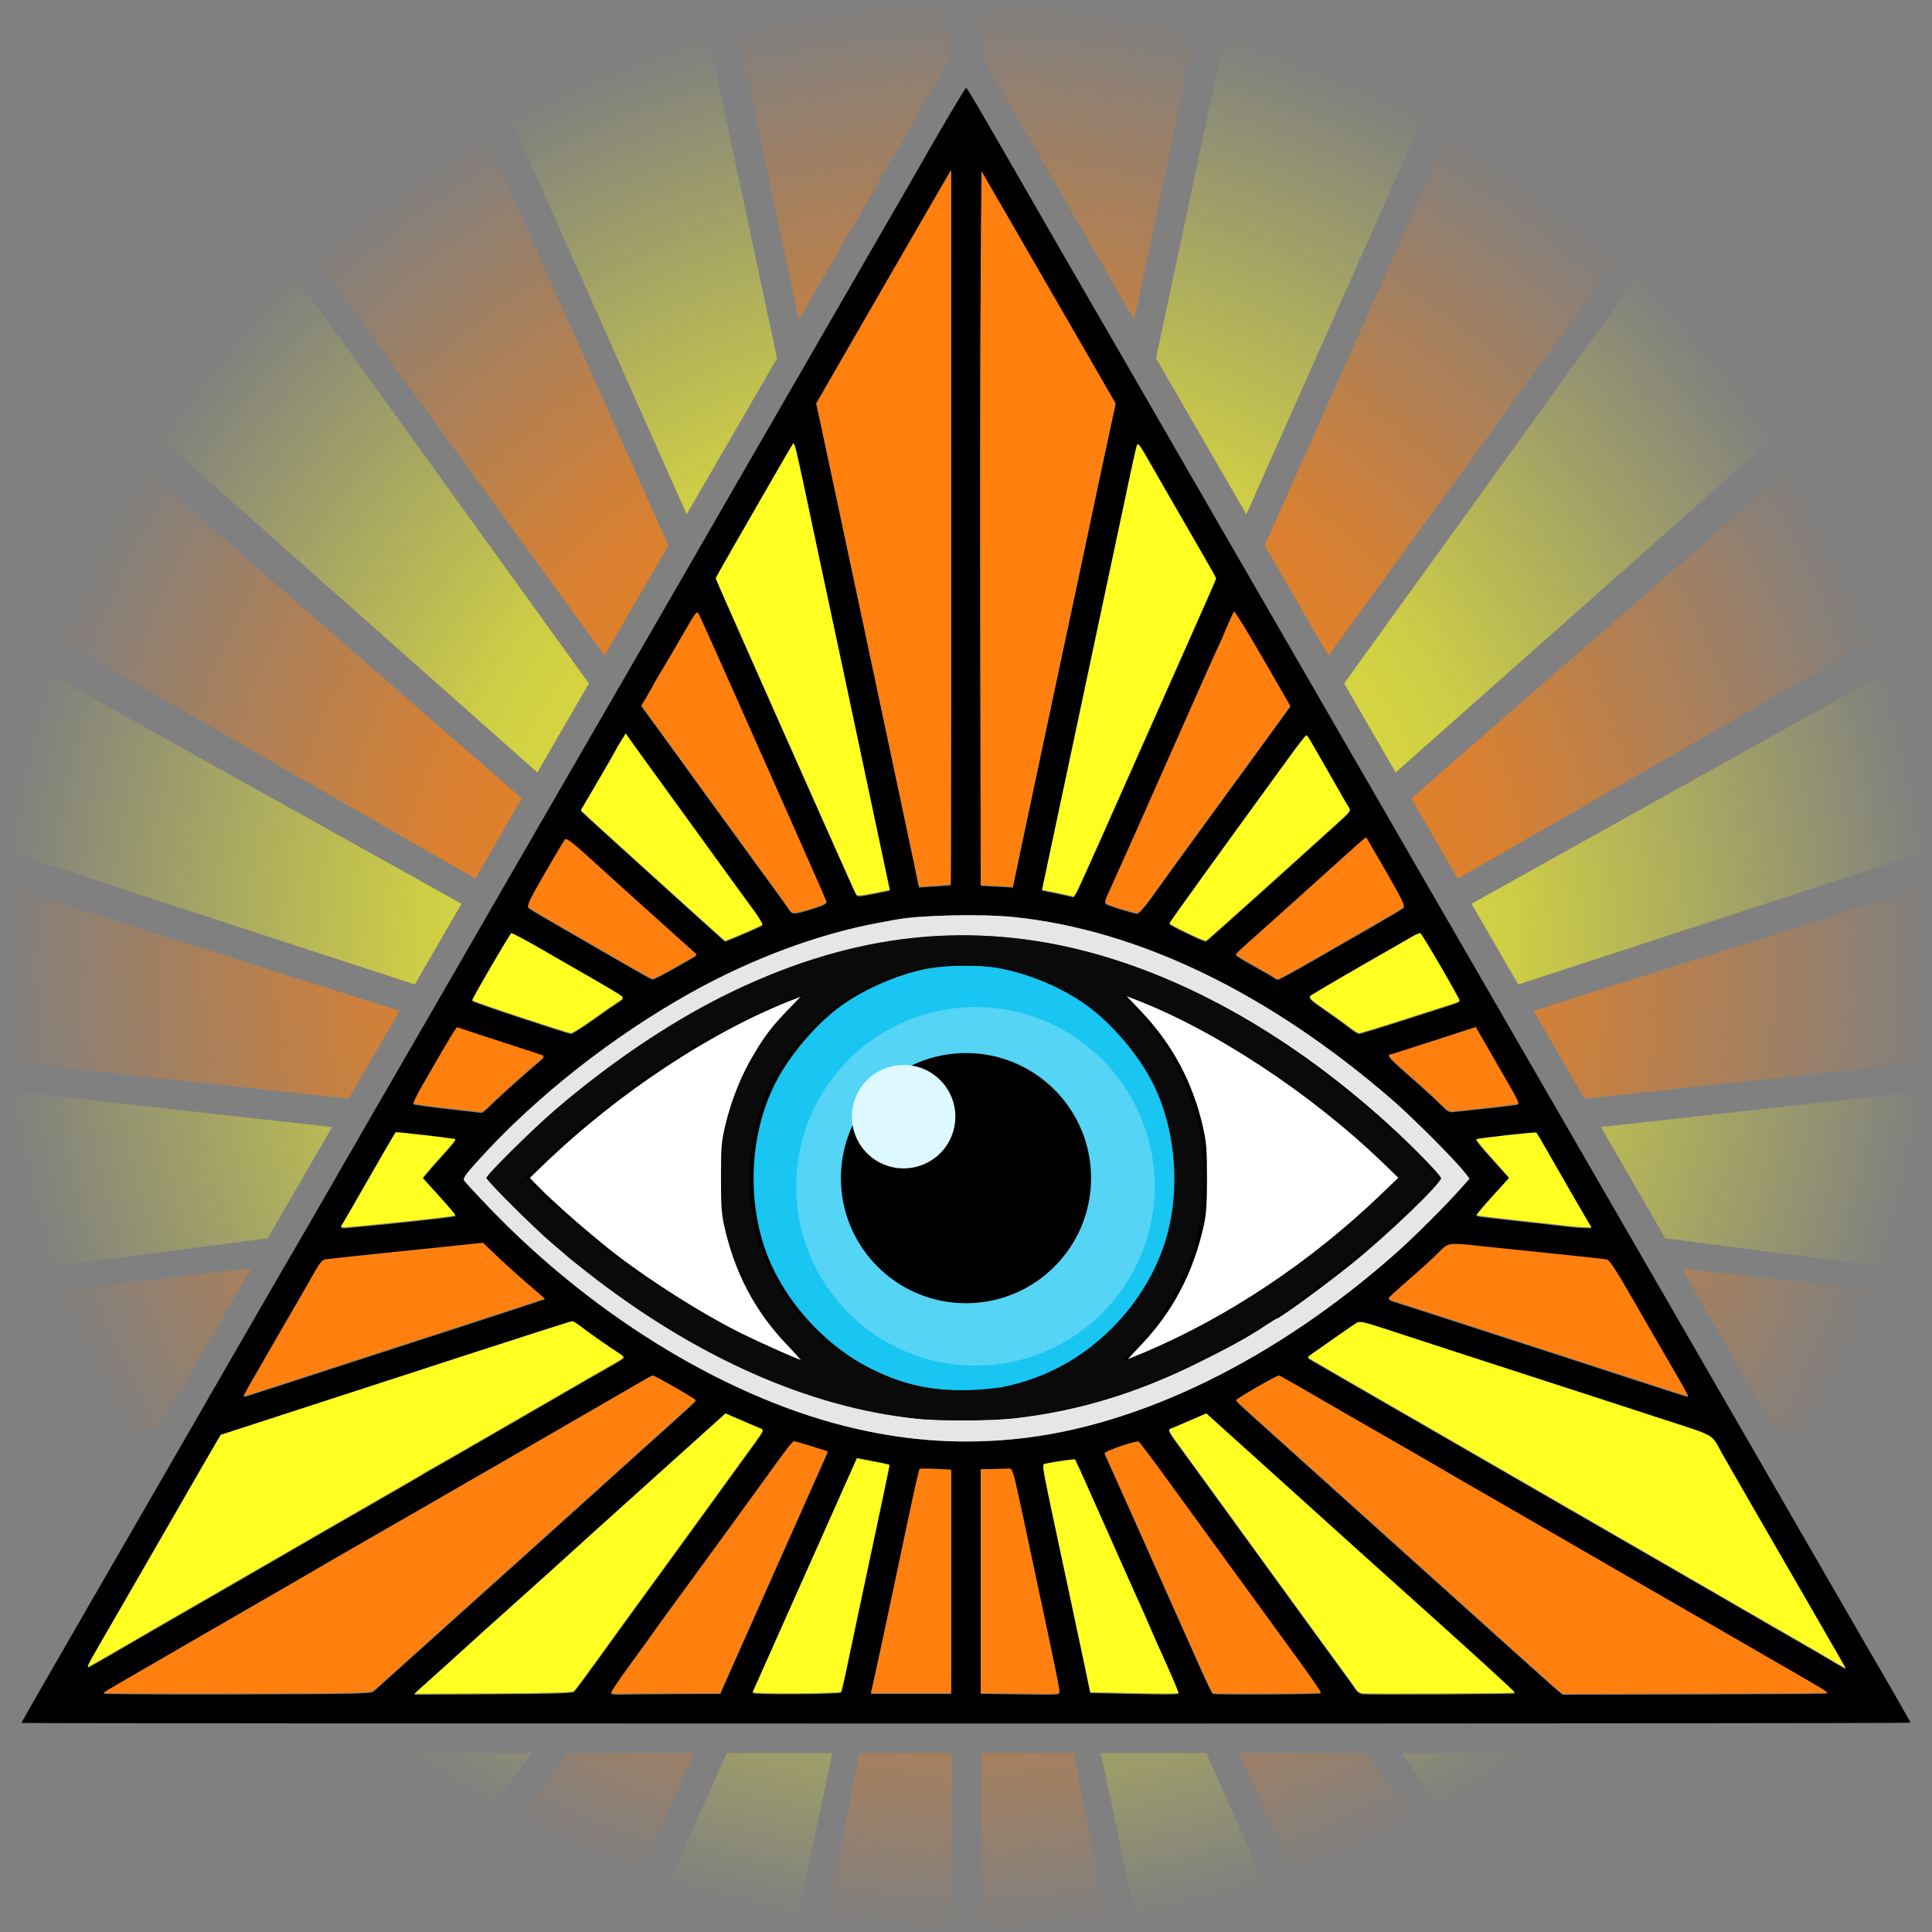 <?xml version="1.0" encoding="UTF-8" standalone="no"?>
<!-- Created with Inkscape (http://www.inkscape.org/) -->

<svg
   xmlns:dc="http://purl.org/dc/elements/1.1/"
   xmlns:cc="http://creativecommons.org/ns#"
   xmlns:rdf="http://www.w3.org/1999/02/22-rdf-syntax-ns#"
   xmlns:svg="http://www.w3.org/2000/svg"
   xmlns="http://www.w3.org/2000/svg"
   xmlns:xlink="http://www.w3.org/1999/xlink"
   xmlns:sodipodi="http://sodipodi.sourceforge.net/DTD/sodipodi-0.dtd"
   xmlns:inkscape="http://www.inkscape.org/namespaces/inkscape"
   width="256"
   height="256"
   viewBox="0 0 240 240"
   id="svg4375"
   version="1.1"
   inkscape:version="0.92.1 r15371"
   sodipodi:docname="cctv-viewer.svg"
   inkscape:export-filename="./cctv-viewer.png"
   inkscape:export-xdpi="96"
   inkscape:export-ydpi="96">
  <rect x="0" y="0" width="240" height="240" fill="#808080" stroke="none"/>
  <defs
     id="defs4377">
    <linearGradient
       inkscape:collect="always"
       id="linearGradient6458">
      <stop
         style="stop-color:#ffff21;stop-opacity:1;"
         offset="0"
         id="stop6454" />
      <stop
         id="stop6464"
         offset="0.56"
         style="stop-color:#ffff21;stop-opacity:0.616;" />
      <stop
         style="stop-color:#ffff21;stop-opacity:0;"
         offset="1"
         id="stop6456" />
    </linearGradient>
    <linearGradient
       inkscape:collect="always"
       id="linearGradient6448">
      <stop
         style="stop-color:#ff800e;stop-opacity:1;"
         offset="0"
         id="stop6444" />
      <stop
         id="stop6462"
         offset="0.56"
         style="stop-color:#ff800e;stop-opacity:0.706;" />
      <stop
         style="stop-color:#ff800e;stop-opacity:0;"
         offset="1"
         id="stop6446" />
    </linearGradient>
    <radialGradient
       inkscape:collect="always"
       xlink:href="#linearGradient6448"
       id="radialGradient6452"
       cx="128"
       cy="128"
       fx="128"
       fy="128"
       r="128"
       gradientUnits="userSpaceOnUse" />
    <radialGradient
       inkscape:collect="always"
       xlink:href="#linearGradient6458"
       id="radialGradient6460"
       cx="128"
       cy="128"
       fx="128"
       fy="128"
       r="128"
       gradientUnits="userSpaceOnUse" />
  </defs>
  <sodipodi:namedview
     id="base"
     pagecolor="#ffffff"
     bordercolor="#666666"
     borderopacity="1.0"
     inkscape:pageopacity="0"
     inkscape:pageshadow="2"
     inkscape:zoom="1.4142136"
     inkscape:cx="60.526987"
     inkscape:cy="106.11817"
     inkscape:document-units="px"
     inkscape:current-layer="layer1"
     showgrid="false"
     inkscape:window-width="1366"
     inkscape:window-height="706"
     inkscape:window-x="0"
     inkscape:window-y="0"
     inkscape:window-maximized="1"
     showguides="false"
     inkscape:guide-bbox="true"
     inkscape:snap-bbox="true"
     inkscape:bbox-paths="true"
     inkscape:bbox-nodes="true"
     inkscape:snap-bbox-edge-midpoints="true"
     inkscape:object-paths="true"
     inkscape:snap-intersection-paths="true"
     inkscape:object-nodes="true"
     inkscape:snap-smooth-nodes="true"
     inkscape:snap-page="true"
     fit-margin-top="3"
     fit-margin-left="3"
     fit-margin-right="3"
     fit-margin-bottom="3"
     inkscape:snap-global="true"
     units="px"
     inkscape:snap-object-midpoints="true">
    <inkscape:grid
       type="xygrid"
       id="grid5055"
       units="mm"
       spacingx="0.354"
       spacingy="0.354"
       originx="-46.008"
       originy="-559.384" />
  </sodipodi:namedview>
  <g
     inkscape:label="Layer 1"
     inkscape:groupmode="layer"
     id="layer1"
     transform="translate(-46.008,-252.978)">
    <circle
       r="26.527"
       cy="399.332"
       cx="166.008"
       id="circle4889"
       style="opacity:1;fill:#19c5f1;fill-opacity:1;stroke:none;stroke-width:4.739;stroke-linecap:round;stroke-linejoin:bevel;stroke-miterlimit:4;stroke-dasharray:none;stroke-dashoffset:0;stroke-opacity:1" />
    <circle
       style="opacity:1;fill:#55d4f5;fill-opacity:1;stroke:none;stroke-width:3.978;stroke-linecap:round;stroke-linejoin:bevel;stroke-miterlimit:4;stroke-dasharray:none;stroke-dashoffset:0;stroke-opacity:1"
       id="circle4891"
       cx="167.181"
       cy="400.35"
       r="22.27" />
    <circle
       style="opacity:1;fill:#000000;fill-opacity:1;stroke:none;stroke-width:2.776;stroke-linecap:round;stroke-linejoin:bevel;stroke-miterlimit:4;stroke-dasharray:none;stroke-dashoffset:0;stroke-opacity:1"
       id="path4887"
       cx="166.008"
       cy="399.332"
       r="15.539" />
    <path
       inkscape:connector-curvature="0"
       id="path4711"
       d="m 48.68,467.005 c 0,-0.085 2.376,-4.236 7.529,-13.154 9.536,-16.504 9.069,-15.695 19.547,-33.88 2.785,-4.834 5.366,-9.295 5.736,-9.914 0.66,-1.105 5.591,-9.637 6.379,-11.038 0.221,-0.393 2.129,-3.705 4.239,-7.359 3.827,-6.627 4.598,-7.959 7.511,-12.98 0.848,-1.462 1.723,-2.979 1.944,-3.373 0.221,-0.393 0.937,-1.635 1.59,-2.759 0.653,-1.124 2.032,-3.516 3.064,-5.314 1.032,-1.799 2.544,-4.42 3.361,-5.825 0.817,-1.405 2.729,-4.717 4.25,-7.359 1.521,-2.642 3.94,-6.827 5.375,-9.3 1.435,-2.473 4.705,-8.13 7.267,-12.571 2.562,-4.441 5.666,-9.822 6.898,-11.958 1.232,-2.136 3.776,-6.551 5.654,-9.811 1.877,-3.26 5.834,-10.113 8.793,-15.228 2.959,-5.115 6.066,-10.496 6.904,-11.958 0.838,-1.461 2.193,-3.807 3.011,-5.212 0.818,-1.405 1.75,-3.023 2.071,-3.595 2.091,-3.724 6.092,-10.509 6.197,-10.509 0.178,0 0.627,0.768 11.703,20.032 1.519,2.642 3.616,6.275 4.66,8.074 1.044,1.799 2.88,4.972 4.079,7.052 1.2,2.08 3.27,5.667 4.6,7.972 1.33,2.305 4.276,7.41 6.547,11.344 2.271,3.935 6.547,11.339 9.503,16.454 2.956,5.115 5.532,9.576 5.723,9.914 0.191,0.337 1.388,2.407 2.659,4.599 1.271,2.192 2.47,4.268 2.664,4.612 0.194,0.344 1.04,1.816 1.881,3.27 0.841,1.454 2.429,4.208 3.53,6.119 1.101,1.911 2.803,4.855 3.783,6.541 0.98,1.686 2.654,4.584 3.72,6.439 1.066,1.855 2.606,4.522 3.421,5.928 0.816,1.405 2.729,4.717 4.252,7.359 1.523,2.642 3.275,5.677 3.893,6.745 2.264,3.912 5.693,9.853 9.026,15.637 3.193,5.54 4.705,8.16 11.418,19.778 4.525,7.832 7.955,13.777 10.819,18.752 1.521,2.642 3.249,5.631 3.84,6.643 2.578,4.41 5.614,9.714 5.614,9.81 0,0.057 -52.797,0.104 -117.327,0.104 -64.53,0 -117.327,-0.036 -117.327,-0.081 z m 43.825,-3.969 c 1.071,-0.956 13.491,-12.12 15.043,-13.522 0.956,-0.863 4.635,-4.172 8.176,-7.353 3.541,-3.181 7.267,-6.539 8.278,-7.462 1.012,-0.923 3.311,-2.993 5.11,-4.598 1.799,-1.606 3.297,-2.988 3.329,-3.072 0.049,-0.128 -5.082,-3.072 -5.354,-3.072 -0.049,0 -0.901,0.472 -1.894,1.049 -2.036,1.183 -8.488,4.917 -11.616,6.721 -0.337,0.195 -2.729,1.575 -5.314,3.068 -7.68,4.435 -12.406,7.156 -17.17,9.888 -2.473,1.418 -4.635,2.664 -4.803,2.77 -0.537,0.336 -5.12,2.989 -16.352,9.469 -6.015,3.47 -11,6.371 -11.079,6.448 -0.079,0.077 7.363,0.119 16.538,0.094 15.962,-0.044 16.699,-0.062 17.109,-0.427 z m 24.781,0.142 c 0.256,-0.213 1.242,-1.554 5.919,-8.05 0.971,-1.349 2.477,-3.419 3.347,-4.599 0.87,-1.18 3.311,-4.538 5.425,-7.461 2.114,-2.923 4.916,-6.786 6.226,-8.585 2.962,-4.066 2.78,-3.741 2.214,-3.973 -0.259,-0.106 -1.326,-0.563 -2.37,-1.015 l -1.899,-0.822 -9.343,8.405 c -5.139,4.623 -9.849,8.873 -10.468,9.446 -0.619,0.573 -3.332,3.016 -6.03,5.429 -2.698,2.413 -5.365,4.814 -5.927,5.334 -0.562,0.521 -1.887,1.719 -2.943,2.664 -1.057,0.945 -2.378,2.131 -2.936,2.637 l -1.015,0.92 9.762,-0.051 c 6.851,-0.036 9.845,-0.119 10.039,-0.28 z m 12.258,0.254 5.951,-0.025 0.92,-2.095 c 0.506,-1.152 3.381,-7.614 6.388,-14.359 3.008,-6.745 5.595,-12.558 5.749,-12.917 l 0.281,-0.653 -1.968,-0.624 c -1.082,-0.343 -2.074,-0.624 -2.203,-0.624 -0.216,0 -0.941,0.949 -4.308,5.635 -1.353,1.883 -5.617,7.741 -9.884,13.579 -1.52,2.08 -3.02,4.149 -3.332,4.599 -0.312,0.45 -1.629,2.273 -2.927,4.052 -1.298,1.779 -2.319,3.301 -2.269,3.381 0.05,0.081 0.442,0.131 0.871,0.112 0.429,-0.019 3.459,-0.046 6.732,-0.06 z m 20.951,-0.189 c 0.069,-0.078 0.418,-1.568 0.777,-3.311 0.359,-1.743 1.692,-8.043 2.963,-14.002 1.271,-5.958 2.296,-10.854 2.277,-10.879 -0.019,-0.025 -0.936,-0.219 -2.039,-0.432 l -2.005,-0.386 -0.466,1.045 c -1.186,2.657 -12.406,27.845 -12.484,28.026 -0.101,0.234 10.771,0.173 10.977,-0.062 z m 27.109,0.019 c 0.074,-0.221 -0.386,-2.483 -2.925,-14.368 -0.396,-1.855 -1.2,-5.626 -1.787,-8.381 -0.902,-4.233 -1.121,-5.005 -1.42,-4.991 -0.195,0.009 -1.09,0.032 -1.989,0.051 l -1.635,0.034 v 13.895 13.895 l 4.037,0.055 c 5.715,0.078 5.629,0.081 5.72,-0.192 z m 14.803,0.159 c 0.074,-0.007 -0.646,-1.739 -1.599,-3.847 -0.953,-2.108 -1.902,-4.246 -2.107,-4.752 -0.206,-0.506 -0.65,-1.518 -0.988,-2.248 -0.338,-0.731 -2.286,-5.1 -4.331,-9.709 -2.044,-4.609 -3.757,-8.421 -3.806,-8.471 -0.082,-0.082 -2.654,0.288 -3.68,0.53 -0.491,0.116 -0.691,-0.986 2.681,14.788 0.853,3.991 1.85,8.682 2.215,10.425 l 0.664,3.168 4.897,0.102 c 4.225,0.088 5.323,0.091 6.053,0.014 z m 17.68,-0.079 c 0.054,-0.054 -1.029,-1.648 -2.406,-3.543 -1.377,-1.894 -3.752,-5.159 -5.277,-7.254 -1.525,-2.095 -4.034,-5.544 -5.575,-7.665 -1.541,-2.121 -4.239,-5.833 -5.996,-8.251 -1.757,-2.417 -3.273,-4.423 -3.368,-4.459 -0.381,-0.14 -4.319,1.22 -4.219,1.457 0.056,0.133 0.805,1.805 1.664,3.716 0.859,1.911 1.686,3.751 1.837,4.088 0.487,1.087 7.066,15.847 8.425,18.903 0.724,1.628 1.394,3.007 1.489,3.066 0.215,0.133 13.292,0.074 13.426,-0.061 z m 24.105,0.015 c 0.075,-0.075 -5.281,-4.957 -14.633,-13.338 -1.756,-1.574 -4.153,-3.729 -5.326,-4.789 -2.355,-2.128 -2.817,-2.545 -11.983,-10.81 l -6.376,-5.749 -1.903,0.823 c -1.046,0.453 -2.115,0.91 -2.374,1.017 -0.571,0.234 -0.738,-0.066 2.216,3.973 1.316,1.799 5.59,7.686 9.5,13.082 3.909,5.396 7.955,10.961 8.99,12.366 1.035,1.405 2.007,2.758 2.16,3.006 0.153,0.248 0.512,0.478 0.798,0.511 0.79,0.092 18.835,0.004 18.931,-0.092 z m 38.833,0.003 c 0.043,-0.043 -0.817,-0.593 -1.909,-1.223 -1.093,-0.63 -2.815,-1.625 -3.827,-2.211 -1.012,-0.586 -3.955,-2.285 -6.541,-3.775 -2.586,-1.49 -6.817,-3.931 -9.403,-5.426 -4.413,-2.551 -8.94,-5.166 -18.907,-10.922 -2.305,-1.331 -4.466,-2.576 -4.803,-2.767 -0.337,-0.191 -1.947,-1.127 -3.577,-2.08 -1.63,-0.953 -3.7,-2.148 -4.599,-2.657 -0.899,-0.508 -3.705,-2.12 -6.234,-3.583 -2.529,-1.462 -5.417,-3.132 -6.417,-3.71 -1,-0.578 -1.867,-1.051 -1.928,-1.051 -0.284,0 -5.36,2.931 -5.308,3.065 0.033,0.084 1.079,1.061 2.325,2.172 1.246,1.111 10.072,9.056 19.614,17.656 9.542,8.6 17.636,15.867 17.986,16.148 l 0.637,0.511 16.407,-0.036 c 9.024,-0.02 16.442,-0.071 16.485,-0.113 z M 164.168,449.532 V 435.658 l -1.891,-0.099 c -1.04,-0.055 -1.95,-0.043 -2.023,0.026 -0.073,0.069 -0.645,2.563 -1.272,5.542 -1.897,9.02 -4.163,19.648 -4.478,21.002 l -0.297,1.278 h 4.981 4.98 z m 107.943,5.238 c -6.687,-11.569 -11.844,-20.516 -12.222,-21.207 -1.303,-2.38 -0.687,-2.023 -7.075,-4.099 -3.168,-1.03 -6.404,-2.083 -7.191,-2.342 -0.787,-0.258 -4.604,-1.498 -8.483,-2.754 -8.104,-2.625 -13.515,-4.386 -18.589,-6.048 -3.222,-1.056 -3.61,-1.141 -4.028,-0.883 -0.365,0.225 -3.255,2.231 -5.762,3.999 -0.186,0.131 -0.293,0.276 -0.237,0.321 0.097,0.079 6.19,3.603 13.175,7.62 3.706,2.132 11.718,6.757 18.405,10.625 4.165,2.409 6.687,3.864 15.944,9.197 4.031,2.323 6.395,3.69 9.811,5.677 1.349,0.784 2.867,1.657 3.373,1.94 0.506,0.282 1.426,0.813 2.044,1.179 2.112,1.251 3.986,2.344 4.021,2.345 0.019,0 -1.414,-2.505 -3.185,-5.569 z M 60.196,458.325 c 2.772,-1.62 5.338,-3.103 14.034,-8.112 1.405,-0.809 4.027,-2.323 5.826,-3.364 1.799,-1.041 4.42,-2.558 5.825,-3.371 1.405,-0.813 4.763,-2.745 7.461,-4.293 2.698,-1.548 4.998,-2.882 5.11,-2.964 0.112,-0.082 0.618,-0.377 1.124,-0.656 0.506,-0.278 3.587,-2.049 6.847,-3.935 13.209,-7.64 14.965,-8.653 15.994,-9.224 0.59,-0.328 1.073,-0.656 1.073,-0.729 1.1e-4,-0.073 -0.299,-0.316 -0.664,-0.54 -0.836,-0.513 -3.445,-2.34 -4.628,-3.241 -0.494,-0.376 -0.988,-0.684 -1.099,-0.684 -0.11,0 -5.455,1.708 -11.877,3.796 -11.009,3.579 -23.73,7.712 -29.287,9.516 l -2.485,0.806 -0.812,1.372 c -0.447,0.755 -2.953,5.098 -5.569,9.651 -2.616,4.553 -5.693,9.888 -6.837,11.855 -2.971,5.108 -3.423,5.928 -3.27,5.928 0.075,0 1.53,-0.815 3.234,-1.811 z M 172.344,431.717 c 15.262,-1.579 32.229,-9.901 47.115,-23.11 2.269,-2.013 6.084,-5.82 8.04,-8.022 l 1.061,-1.194 -0.616,-0.778 c -1.323,-1.671 -6.516,-6.866 -9.069,-9.072 -15.322,-13.244 -31.492,-21.043 -46.939,-22.637 -4.012,-0.414 -11.724,-0.243 -14.685,0.326 -0.186,0.036 -1.166,0.219 -2.178,0.406 -7.489,1.39 -15.754,4.475 -23.302,8.699 -9.657,5.404 -19.041,12.781 -26.09,20.51 -1.727,1.894 -2.171,2.497 -2.029,2.759 0.1,0.185 1.582,1.788 3.293,3.564 13.218,13.716 30.113,23.852 45.569,27.336 6.718,1.515 13.125,1.907 19.832,1.213 z m -12.06,-2.474 c -13.219,-1.36 -27.376,-7.641 -40.676,-18.048 -1.293,-1.012 -2.397,-1.891 -2.453,-1.954 -0.056,-0.063 -0.935,-0.816 -1.954,-1.673 -2.256,-1.899 -8.267,-7.882 -8.267,-8.229 0,-0.376 5.68,-5.999 8.554,-8.468 6.586,-5.658 13.961,-10.661 20.694,-14.038 15.27,-7.658 29.859,-9.533 44.571,-5.728 12.811,3.313 25.77,10.698 37.635,21.445 3.028,2.743 6.711,6.514 6.643,6.803 -0.198,0.842 -6.699,7.072 -11.015,10.556 -3.504,2.828 -9.08,6.895 -9.455,6.895 -0.039,0 -0.75,0.447 -1.58,0.994 -2.046,1.347 -3.939,2.39 -8.047,4.437 -7.652,3.812 -15.078,6.063 -22.897,6.94 -2.877,0.323 -8.94,0.358 -11.753,0.069 z m 10.936,-3.951 c 5.226,-1.1 9.687,-3.53 13.497,-7.352 2.893,-2.902 5.149,-6.516 6.403,-10.259 2.117,-6.318 1.563,-14.228 -1.41,-20.122 -1.724,-3.419 -4.975,-7.268 -8.058,-9.543 -3.07,-2.265 -7.248,-4.034 -11.25,-4.764 -2.454,-0.448 -6.904,-0.41 -9.332,0.08 -3.725,0.751 -7.92,2.603 -10.835,4.783 -3.027,2.264 -6.239,6.089 -7.931,9.444 -2.968,5.885 -3.515,13.527 -1.437,20.057 1.951,6.129 6.975,12.042 12.875,15.153 4.124,2.174 8.04,3.061 12.98,2.938 1.611,-0.04 3.576,-0.221 4.497,-0.415 z m -26.931,-5.198 c -4.004,-4.172 -6.556,-9.03 -7.847,-14.942 -0.303,-1.386 -0.378,-2.585 -0.372,-5.928 0.006,-3.797 0.058,-4.401 0.543,-6.439 0.74,-3.107 1.993,-6.225 3.534,-8.79 1.516,-2.524 2.246,-3.465 4.492,-5.791 l 1.645,-1.703 -1.329,0.503 c -10.213,3.866 -22.042,11.635 -31.327,20.574 l -1.795,1.728 1.282,1.308 c 1.247,1.272 4.332,4.046 6.257,5.625 0.524,0.43 1.136,0.936 1.361,1.126 4.111,3.465 11.753,8.432 17.077,11.098 2.719,1.361 7.864,3.639 8.243,3.649 0.098,0.002 -0.696,-0.906 -1.764,-2.019 z m 44.475,0.882 c 10.305,-4.371 20.587,-11.232 29.184,-19.477 l 2.265,-2.172 -1.808,-1.749 c -9.065,-8.77 -21.262,-16.782 -31.3,-20.56 l -1.33,-0.501 1.984,2.086 c 3.932,4.135 6.472,8.905 7.716,14.489 0.414,1.859 0.478,2.693 0.477,6.234 0,3.199 -0.083,4.46 -0.375,5.796 -1.299,5.929 -3.864,10.82 -7.856,14.979 -1.064,1.109 -1.871,2.016 -1.792,2.016 0.079,0 1.355,-0.514 2.836,-1.142 z m -99.407,1.341 c 12.843,-4.159 15.056,-4.878 19.779,-6.427 l 4.551,-1.492 -2.098,-1.806 c -1.154,-0.993 -2.88,-2.551 -3.835,-3.461 l -1.737,-1.655 -3.27,0.345 c -1.799,0.19 -6.122,0.637 -9.607,0.994 -3.485,0.357 -6.535,0.69 -6.777,0.741 -0.284,0.059 -0.694,0.548 -1.151,1.37 -0.672,1.21 -1.355,2.394 -5.155,8.944 -2.322,4.002 -3.78,6.565 -3.78,6.645 0,0.038 1.219,-0.332 2.708,-0.822 1.49,-0.491 6.158,-2.009 10.373,-3.375 z m 164.292,0.481 c -1.17,-2.005 -3.353,-5.785 -4.852,-8.401 -1.982,-3.459 -2.842,-4.78 -3.154,-4.845 -0.236,-0.049 -3.188,-0.371 -6.561,-0.716 -3.373,-0.345 -7.374,-0.761 -8.892,-0.925 -4.369,-0.472 -4.225,-0.494 -5.526,0.837 -0.614,0.629 -2.244,2.112 -3.621,3.297 -1.377,1.184 -2.504,2.227 -2.504,2.318 0,0.09 0.207,0.224 0.46,0.297 0.491,0.142 5.511,1.763 12.009,3.878 2.192,0.714 7.435,2.415 11.651,3.78 4.216,1.365 8.861,2.878 10.322,3.362 1.461,0.483 2.688,0.853 2.726,0.821 0.038,-0.032 -0.889,-1.698 -2.058,-3.702 z M 94.262,405.045 c 5.85,-0.599 8.209,-0.881 8.322,-0.993 0.044,-0.044 -0.85,-1.105 -1.987,-2.358 l -2.068,-2.277 0.371,-0.483 c 0.204,-0.266 1.137,-1.329 2.074,-2.362 0.937,-1.034 1.667,-1.916 1.623,-1.96 -0.098,-0.097 -7.351,-0.937 -7.424,-0.86 -0.095,0.102 -2.759,4.693 -4.526,7.801 -0.966,1.698 -1.891,3.294 -2.057,3.547 -0.283,0.432 -0.272,0.46 0.182,0.459 0.266,-5.8e-4 2.737,-0.232 5.491,-0.514 z m 149.051,-0.149 c -0.476,-0.787 -3.023,-5.204 -4.96,-8.6 -0.758,-1.329 -1.419,-2.457 -1.47,-2.507 -0.107,-0.107 -7.341,0.7 -7.475,0.834 -0.051,0.05 0.675,0.945 1.613,1.988 0.937,1.043 1.879,2.097 2.093,2.342 l 0.389,0.445 -2.077,2.287 c -1.142,1.258 -2.038,2.325 -1.992,2.372 0.047,0.047 2.19,0.312 4.763,0.589 2.573,0.277 5.322,0.584 6.109,0.682 0.787,0.098 1.875,0.19 2.418,0.205 l 0.988,0.027 z M 106.842,390.414 c 0.775,-0.804 4.789,-4.407 6.174,-5.541 0.366,-0.3 0.596,-0.586 0.511,-0.636 -0.085,-0.05 -2.5,-0.848 -5.366,-1.773 -2.867,-0.925 -5.266,-1.714 -5.331,-1.752 -0.112,-0.066 -1.099,1.573 -4.229,7.023 -0.729,1.269 -1.268,2.364 -1.199,2.434 0.069,0.07 1.944,0.331 4.165,0.581 2.221,0.25 4.135,0.465 4.253,0.479 0.118,0.013 0.578,-0.353 1.022,-0.814 z m 124.121,0.246 c 1.943,-0.206 3.583,-0.425 3.645,-0.487 0.106,-0.106 -0.328,-0.963 -1.528,-3.009 -0.603,-1.029 -0.642,-1.097 -2.441,-4.238 l -1.289,-2.251 -5.252,1.707 c -2.889,0.939 -5.321,1.709 -5.405,1.711 -0.431,0.011 0.078,0.551 2.555,2.715 1.49,1.301 3.155,2.823 3.701,3.382 0.895,0.917 1.065,1.008 1.737,0.93 0.41,-0.048 2.335,-0.255 4.278,-0.461 z M 119.71,379.689 c 1.349,-0.963 2.759,-1.941 3.133,-2.173 0.56,-0.347 0.633,-0.467 0.409,-0.679 -0.15,-0.141 -1.79,-1.126 -3.645,-2.189 -1.855,-1.063 -4.835,-2.777 -6.623,-3.811 -1.788,-1.033 -3.335,-1.851 -3.439,-1.816 -0.182,0.061 -4.859,8.082 -4.859,8.334 0,0.138 11.778,4.047 12.265,4.071 0.169,0.008 1.411,-0.773 2.759,-1.737 z m 100.538,0.089 c 2.826,-0.914 5.575,-1.795 6.109,-1.957 0.534,-0.162 0.971,-0.362 0.971,-0.443 0,-0.273 -4.669,-8.294 -4.866,-8.359 -0.108,-0.036 -0.648,0.202 -1.201,0.528 -0.553,0.326 -1.415,0.825 -1.915,1.109 -4.852,2.756 -10.362,5.97 -10.57,6.167 -0.204,0.192 0.161,0.531 1.737,1.613 1.098,0.753 2.456,1.733 3.018,2.176 0.562,0.444 1.148,0.811 1.301,0.817 0.154,0.005 2.591,-0.737 5.417,-1.651 z m -90.613,-6.402 c 2.924,-1.649 2.974,-1.68 2.85,-1.788 -0.494,-0.43 -10.741,-9.649 -11.447,-10.298 -3.771,-3.469 -4.606,-4.144 -4.832,-3.907 -0.128,0.134 -1.26,2.029 -2.515,4.211 -1.848,3.211 -2.232,4.014 -2.016,4.213 0.147,0.135 1.969,1.218 4.048,2.407 2.08,1.189 5.437,3.126 7.461,4.304 2.024,1.179 3.777,2.15 3.895,2.16 0.119,0.009 1.269,-0.577 2.555,-1.302 z m 79.231,-0.898 c 2.116,-1.219 5.503,-3.165 7.526,-4.324 2.024,-1.159 3.801,-2.218 3.951,-2.354 0.222,-0.202 -0.168,-1.011 -2.129,-4.414 -1.32,-2.292 -2.427,-4.201 -2.459,-4.242 -0.065,-0.084 -0.455,0.257 -5.806,5.083 -4.204,3.791 -7.012,6.309 -9.024,8.092 -0.75,0.665 -1.371,1.267 -1.38,1.339 -0.008,0.072 1.019,0.701 2.283,1.398 1.265,0.697 2.387,1.351 2.494,1.453 0.107,0.102 0.307,0.186 0.446,0.186 0.138,0 1.982,-0.998 4.098,-2.217 z m -70.525,-3.425 c 1.22,-0.517 2.287,-1.006 2.372,-1.085 0.085,-0.079 -0.386,-0.875 -1.047,-1.768 -0.661,-0.893 -3.329,-4.567 -5.93,-8.164 -2.601,-3.598 -5.599,-7.737 -6.663,-9.198 -1.064,-1.461 -2.248,-3.1 -2.631,-3.642 l -0.696,-0.985 -0.639,1.039 c -0.352,0.571 -0.639,1.07 -0.639,1.109 0,0.039 -0.966,1.716 -2.146,3.727 l -2.146,3.657 1.584,1.47 c 1.46,1.355 16.262,14.738 16.332,14.768 0.017,0.007 1.029,-0.411 2.248,-0.928 z m 64.624,-5.439 c 3.9,-3.509 7.136,-6.429 7.193,-6.49 0.056,-0.061 0.91,-0.835 1.898,-1.72 1.746,-1.565 1.787,-1.623 1.486,-2.082 -0.17,-0.26 -0.506,-0.823 -0.747,-1.252 -0.24,-0.429 -0.967,-1.699 -1.615,-2.824 -0.648,-1.124 -1.361,-2.366 -1.585,-2.759 -0.996,-1.751 -1.183,-2.042 -1.311,-2.043 -0.075,-5.7e-4 -0.99,1.171 -2.033,2.605 -9.054,12.438 -14.922,20.576 -14.958,20.744 -0.031,0.145 3.905,2.049 4.518,2.186 0.035,0.007 3.254,-2.856 7.154,-6.365 z m -56.07,2.308 c 1.281,-0.396 1.82,-0.656 1.777,-0.855 -0.035,-0.158 -2.19,-5.069 -4.79,-10.915 -2.6,-5.846 -5.296,-11.917 -5.991,-13.491 -2.089,-4.732 -4.814,-10.796 -5.072,-11.288 -0.225,-0.43 -0.353,-0.269 -1.856,2.347 -0.888,1.545 -2.105,3.619 -2.703,4.609 -0.599,0.99 -1.089,1.834 -1.089,1.876 0,0.042 -0.331,0.631 -0.735,1.309 l -0.735,1.234 2.626,3.595 c 1.444,1.977 2.762,3.797 2.93,4.044 0.167,0.247 1.087,1.519 2.044,2.826 0.957,1.307 2.522,3.457 3.478,4.778 2.334,3.227 3.885,5.356 5.505,7.562 0.743,1.012 1.513,2.093 1.709,2.402 0.435,0.684 0.586,0.682 2.903,-0.034 z m 42.126,-1.365 c 0.776,-1.079 1.964,-2.729 2.638,-3.667 0.675,-0.938 3.062,-4.218 5.304,-7.288 2.243,-3.07 5.26,-7.212 6.705,-9.204 l 2.627,-3.621 -3.422,-5.936 c -1.882,-3.265 -3.483,-5.867 -3.558,-5.781 -0.075,0.085 -0.486,0.983 -0.913,1.995 -0.427,1.012 -0.852,1.978 -0.944,2.146 -0.155,0.285 -4.377,9.754 -6.106,13.695 -1.508,3.439 -6.59,14.848 -7.192,16.148 -1.037,2.239 -1.027,2.182 -0.408,2.423 0.938,0.365 3.19,1.028 3.533,1.04 0.185,0.006 0.938,-0.839 1.737,-1.95 z m -33.517,-0.705 1.046,-0.214 -0.292,-1.371 c -0.161,-0.754 -0.555,-2.613 -0.875,-4.13 -0.321,-1.518 -1.101,-5.197 -1.734,-8.176 -0.633,-2.979 -1.931,-9.096 -2.884,-13.593 -0.953,-4.497 -1.865,-8.774 -2.027,-9.505 -0.161,-0.731 -0.944,-4.41 -1.738,-8.176 -2.06,-9.765 -2.276,-10.689 -2.445,-10.495 -0.083,0.095 -1.287,2.151 -2.674,4.568 -1.388,2.417 -3.517,6.119 -4.733,8.226 -1.216,2.107 -2.21,3.884 -2.21,3.948 0,0.118 17.067,38.548 17.39,39.157 0.185,0.35 0.357,0.337 3.177,-0.239 z m 24.632,-0.758 c 0.338,-0.759 0.828,-1.84 1.09,-2.402 0.262,-0.562 2.453,-5.483 4.868,-10.936 2.415,-5.452 5.874,-13.241 7.686,-17.307 1.812,-4.067 3.295,-7.449 3.295,-7.517 0,-0.068 -0.705,-1.34 -1.567,-2.826 -2.004,-3.457 -5.74,-9.942 -7.079,-12.284 -0.815,-1.427 -1.066,-1.732 -1.176,-1.431 -0.077,0.211 -0.433,1.763 -0.791,3.449 -0.358,1.686 -1.149,5.412 -1.757,8.278 -0.608,2.867 -1.577,7.42 -2.153,10.118 -0.576,2.698 -1.356,6.377 -1.734,8.176 -0.378,1.799 -1.296,6.122 -2.04,9.607 -0.744,3.485 -1.663,7.808 -2.043,9.607 -0.38,1.799 -0.822,3.887 -0.982,4.641 l -0.292,1.371 1.148,0.222 c 0.632,0.122 1.47,0.3 1.864,0.397 0.393,0.096 0.79,0.184 0.882,0.196 0.091,0.012 0.442,-0.6 0.78,-1.359 z m -16.022,-0.146 c 0.043,-0.034 0.066,-33.209 0.05,-75.329 l -0.005,-13.388 -0.836,1.431 c -0.46,0.787 -2.058,3.546 -3.551,6.132 -1.493,2.586 -3.752,6.495 -5.02,8.687 -1.268,2.192 -3.438,5.954 -4.821,8.359 l -2.515,4.373 0.5,2.27 c 0.275,1.249 1.338,6.225 2.361,11.06 1.807,8.531 3.992,18.812 5.017,23.609 0.998,4.669 3.597,16.932 4.233,19.972 l 0.65,3.108 1.944,-0.122 c 1.069,-0.067 1.966,-0.139 1.994,-0.16 z m 8.37,-2.817 c 0.695,-3.325 3.384,-16.007 4.258,-20.083 0.289,-1.349 0.886,-4.154 1.326,-6.234 0.44,-2.08 1.039,-4.885 1.33,-6.234 0.292,-1.349 0.84,-3.925 1.218,-5.723 1.248,-5.937 2.978,-14.067 3.484,-16.379 l 0.498,-2.275 -3.23,-5.595 c -1.776,-3.077 -5.523,-9.566 -8.326,-14.42 l -5.096,-8.825 -0.102,13.22 c -0.056,7.271 -0.079,27.22 -0.05,44.331 l 0.052,31.111 1.378,0.071 c 0.758,0.039 1.654,0.089 1.992,0.112 l 0.613,0.04 z"
       style="fill:#000000;stroke-width:0.204;fill-opacity:1"
       sodipodi:nodetypes="sccccccccccccccsccccsccccscccccccccccccccssssccccscscccccccccccccccccccccccccccccccccccsccccccccccccsccccccccccccccccccccccccccccccsccccccccccccccccccccccccccccccccccccsccccccccccccccccccccssscccccccccccccccccccccsccsscccccscccccccccccsccccccccsccccccscscccccccccccccccccsscccccccccccccscccccccccccsccccccccccccscccccscccscccccccccccccccccccccccccccccccccccccccccccccscccccccccccccsccccsccccccccccccccccccccccccccccscccccccccssccccccccccccccccccsccccscccccccccccccccccccccccccccccccccccscccccssccccsccccccccccccccccsccccccccccccccscsscccccscc" />
    <path
       style="opacity:1;fill:#ffffff;fill-opacity:1;stroke:none;stroke-width:2.887;stroke-linecap:round;stroke-linejoin:bevel;stroke-miterlimit:4;stroke-dasharray:none;stroke-dashoffset:0;stroke-opacity:1"
       d="m 185.775,376.512 1.983,2.086 c 0.983,1.034 1.879,2.106 2.69,3.222 0.81,1.116 1.536,2.275 2.177,3.479 0.641,1.204 1.198,2.453 1.673,3.75 0.475,1.297 0.868,2.643 1.178,4.039 0.414,1.859 0.477,2.692 0.476,6.233 0,3.199 -0.083,4.461 -0.376,5.797 -0.325,1.482 -0.727,2.9 -1.212,4.257 -0.485,1.357 -1.053,2.654 -1.705,3.896 -0.651,1.242 -1.386,2.428 -2.208,3.564 -0.822,1.136 -1.731,2.221 -2.729,3.261 -1.064,1.109 -1.87,2.017 -1.791,2.017 0.079,0 1.354,-0.513 2.834,-1.141 2.576,-1.093 5.151,-2.342 7.699,-3.729 2.547,-1.387 5.067,-2.912 7.533,-4.558 2.467,-1.646 4.88,-3.412 7.214,-5.283 2.334,-1.871 4.589,-3.846 6.738,-5.907 l 2.265,-2.173 -1.806,-1.748 c -2.266,-2.193 -4.729,-4.338 -7.304,-6.381 -2.575,-2.043 -5.264,-3.985 -7.982,-5.77 -2.719,-1.786 -5.466,-3.417 -8.163,-4.836 -2.697,-1.419 -5.341,-2.628 -7.851,-3.573 z"
       id="path4753"
       inkscape:connector-curvature="0" />
    <path
       style="opacity:1;fill:#ffffff;fill-opacity:1;stroke:none;stroke-width:2.887;stroke-linecap:round;stroke-linejoin:bevel;stroke-miterlimit:4;stroke-dasharray:none;stroke-dashoffset:0;stroke-opacity:1"
       d="m 146.284,376.497 -1.329,0.504 c -2.553,0.967 -5.208,2.176 -7.898,3.588 -2.69,1.412 -5.417,3.025 -8.114,4.797 -2.697,1.771 -5.365,3.7 -7.939,5.746 -2.574,2.046 -5.056,4.208 -7.377,6.443 l -1.795,1.727 1.282,1.308 c 1.247,1.272 4.334,4.046 6.259,5.626 0.524,0.43 1.136,0.936 1.361,1.126 2.055,1.733 4.992,3.841 8.082,5.849 3.09,2.008 6.332,3.915 8.994,5.248 2.719,1.361 7.865,3.64 8.244,3.65 0.098,0.002 -0.695,-0.906 -1.763,-2.019 -1.001,-1.043 -1.912,-2.13 -2.735,-3.265 -0.822,-1.135 -1.557,-2.317 -2.207,-3.554 -0.65,-1.238 -1.216,-2.529 -1.699,-3.881 -0.483,-1.352 -0.884,-2.764 -1.207,-4.242 -0.303,-1.386 -0.378,-2.586 -0.372,-5.928 0.006,-3.797 0.058,-4.402 0.543,-6.439 0.37,-1.553 0.868,-3.109 1.466,-4.597 0.598,-1.488 1.297,-2.909 2.068,-4.191 0.758,-1.262 1.319,-2.128 1.972,-2.97 0.653,-0.841 1.397,-1.658 2.52,-2.821 z"
       id="path4751"
       inkscape:connector-curvature="0" />
    <path
       style="opacity:1;fill:#e6e6e6;fill-opacity:1;stroke:none;stroke-width:2.887;stroke-linecap:round;stroke-linejoin:bevel;stroke-miterlimit:4;stroke-dasharray:none;stroke-dashoffset:0;stroke-opacity:1"
       d="m 164.2,366.694 c -2.8,0.062 -5.468,0.246 -6.949,0.53 -0.186,0.036 -1.167,0.218 -2.178,0.406 -1.872,0.347 -3.794,0.803 -5.74,1.353 -1.946,0.551 -3.916,1.198 -5.889,1.934 -1.973,0.737 -3.949,1.563 -5.902,2.468 -1.953,0.905 -3.885,1.889 -5.772,2.945 -2.414,1.351 -4.811,2.824 -7.159,4.396 -2.348,1.572 -4.647,3.244 -6.864,4.986 -2.217,1.743 -4.352,3.558 -6.374,5.421 -2.022,1.863 -3.931,3.774 -5.693,5.706 -1.727,1.894 -2.17,2.497 -2.028,2.759 0.1,0.185 1.582,1.788 3.293,3.564 3.305,3.429 6.838,6.635 10.522,9.569 3.684,2.933 7.518,5.595 11.422,7.937 1.952,1.171 3.923,2.262 5.9,3.267 1.977,1.005 3.961,1.924 5.943,2.752 1.982,0.827 3.961,1.562 5.928,2.199 1.967,0.637 3.921,1.177 5.853,1.613 3.359,0.757 6.64,1.235 9.92,1.436 3.28,0.201 6.558,0.125 9.911,-0.222 1.908,-0.197 3.843,-0.501 5.797,-0.906 1.954,-0.404 3.926,-0.911 5.911,-1.515 1.985,-0.604 3.982,-1.306 5.983,-2.103 2.001,-0.797 4.006,-1.689 6.009,-2.671 2.003,-0.982 4.003,-2.056 5.992,-3.216 1.989,-1.16 3.967,-2.407 5.928,-3.738 3.922,-2.662 7.774,-5.659 11.495,-8.962 2.269,-2.013 6.085,-5.82 8.041,-8.022 l 1.06,-1.194 -0.616,-0.778 c -1.323,-1.671 -6.516,-6.866 -9.069,-9.073 -3.83,-3.311 -7.713,-6.283 -11.625,-8.902 -3.912,-2.619 -7.854,-4.885 -11.798,-6.787 -1.972,-0.951 -3.944,-1.811 -5.915,-2.579 -1.971,-0.768 -3.94,-1.441 -5.904,-2.022 -1.964,-0.581 -3.923,-1.069 -5.874,-1.46 -1.95,-0.392 -3.892,-0.688 -5.823,-0.887 -2.006,-0.207 -4.937,-0.267 -7.736,-0.205 z m 0.013,2.526 c 1.842,-0.059 3.681,-0.028 5.518,0.092 1.838,0.12 3.674,0.33 5.511,0.628 1.837,0.298 3.674,0.684 5.513,1.16 3.203,0.828 6.414,1.91 9.616,3.237 3.202,1.326 6.394,2.897 9.556,4.699 3.162,1.802 6.295,3.836 9.379,6.092 3.084,2.255 6.118,4.732 9.084,7.419 3.028,2.743 6.71,6.513 6.642,6.802 -0.099,0.421 -1.773,2.189 -3.962,4.287 -2.189,2.098 -4.894,4.526 -7.052,6.268 -3.504,2.828 -9.081,6.896 -9.456,6.896 -0.039,0 -0.748,0.448 -1.579,0.994 -2.046,1.347 -3.94,2.389 -8.048,4.436 -1.913,0.953 -3.812,1.809 -5.706,2.569 -1.894,0.761 -3.783,1.427 -5.678,2.002 -1.895,0.574 -3.797,1.057 -5.712,1.451 -1.915,0.394 -3.846,0.7 -5.8,0.919 -2.877,0.323 -8.94,0.357 -11.753,0.068 -3.305,-0.34 -6.667,-0.988 -10.061,-1.93 -3.394,-0.943 -6.818,-2.18 -10.245,-3.701 -3.427,-1.521 -6.858,-3.323 -10.262,-5.396 -3.404,-2.074 -6.781,-4.418 -10.106,-7.02 -1.293,-1.012 -2.397,-1.892 -2.453,-1.955 -0.056,-0.063 -0.937,-0.816 -1.955,-1.673 -2.256,-1.899 -8.266,-7.882 -8.266,-8.229 0,-0.376 5.68,-6 8.554,-8.469 3.293,-2.829 6.784,-5.493 10.292,-7.873 3.509,-2.38 7.037,-4.475 10.403,-6.163 3.818,-1.915 7.593,-3.468 11.337,-4.661 1.872,-0.597 3.736,-1.104 5.595,-1.521 1.859,-0.417 3.713,-0.744 5.562,-0.981 1.849,-0.238 3.692,-0.387 5.533,-0.445 z"
       id="path4741"
       inkscape:connector-curvature="0" />
    <g
       id="g4881"
       style="fill:#ffff21;fill-opacity:1"
       transform="matrix(1.026,0,0,1.026,-4.397,-9.682)">
      <path
         transform="matrix(0.938,0,0,0.938,46.008,252.978)"
         id="path4805"
         d="m 142.102,191.609 c -0.085,-0.086 -2.758,0.297 -3.824,0.549 -0.128,0.03 -0.237,-0.017 -0.273,0.148 -0.036,0.166 -10e-4,0.545 0.16,1.434 0.322,1.778 1.147,5.589 2.898,13.785 0.886,4.147 1.923,9.023 2.303,10.834 l 0.689,3.291 5.088,0.107 c 4.39,0.092 5.532,0.093 6.291,0.014 0.077,-0.007 -0.671,-1.806 -1.662,-3.996 -0.991,-2.19 -1.976,-4.414 -2.189,-4.939 -0.214,-0.526 -0.675,-1.577 -1.025,-2.336 -0.351,-0.759 -2.376,-5.3 -4.5,-10.09 -2.124,-4.79 -3.904,-8.749 -3.955,-8.801 z"
         style="opacity:1;fill:#ffff21;fill-opacity:1;stroke:none;stroke-width:3;stroke-linecap:round;stroke-linejoin:bevel;stroke-miterlimit:4;stroke-dasharray:none;stroke-dashoffset:0;stroke-opacity:1"
         inkscape:connector-curvature="0" />
      <path
         transform="matrix(0.938,0,0,0.938,46.008,252.978)"
         id="path4801"
         d="m 113.932,191.441 -0.484,1.086 c -1.232,2.761 -12.891,28.935 -12.973,29.123 -0.105,0.243 11.192,0.179 11.406,-0.064 0.071,-0.081 0.434,-1.629 0.807,-3.439 0.373,-1.811 1.759,-8.357 3.08,-14.549 1.321,-6.192 2.384,-11.28 2.365,-11.307 -0.019,-0.026 -0.971,-0.227 -2.117,-0.447 z"
         style="opacity:1;fill:#ffff21;fill-opacity:1;stroke:none;stroke-width:3;stroke-linecap:round;stroke-linejoin:bevel;stroke-miterlimit:4;stroke-dasharray:none;stroke-dashoffset:0;stroke-opacity:1"
         inkscape:connector-curvature="0" />
      <path
         transform="matrix(0.938,0,0,0.938,46.008,252.978)"
         id="path4793"
         d="m 96.973,185.664 -9.709,8.734 c -5.34,4.804 -10.236,9.221 -10.879,9.816 -0.643,0.595 -3.462,3.133 -6.266,5.641 -2.803,2.508 -5.574,5.002 -6.158,5.543 -0.584,0.541 -1.961,1.788 -3.059,2.77 -1.098,0.982 -2.471,2.215 -3.051,2.74 l -1.055,0.955 10.145,-0.053 c 7.119,-0.037 10.23,-0.124 10.432,-0.291 0.266,-0.221 1.291,-1.615 6.15,-8.365 1.009,-1.402 2.573,-3.553 3.477,-4.779 0.904,-1.227 3.442,-4.715 5.639,-7.752 2.197,-3.037 5.107,-7.051 6.469,-8.92 1.539,-2.113 2.261,-3.085 2.525,-3.559 0.132,-0.237 0.15,-0.35 0.098,-0.418 -0.052,-0.068 -0.175,-0.092 -0.322,-0.152 -0.269,-0.111 -1.378,-0.585 -2.463,-1.055 z"
         style="opacity:1;fill:#ffff21;fill-opacity:1;stroke:none;stroke-width:3;stroke-linecap:round;stroke-linejoin:bevel;stroke-miterlimit:4;stroke-dasharray:none;stroke-dashoffset:0;stroke-opacity:1"
         inkscape:connector-curvature="0" />
      <path
         transform="matrix(0.938,0,0,0.938,46.008,252.978)"
         id="path4789"
         d="m 159.035,185.662 -1.977,0.855 c -1.087,0.47 -2.197,0.946 -2.467,1.057 -0.148,0.061 -0.271,0.086 -0.322,0.156 -0.052,0.07 -0.033,0.185 0.1,0.424 0.266,0.477 0.991,1.45 2.525,3.549 1.367,1.869 5.809,7.986 9.871,13.594 4.062,5.607 8.266,11.389 9.342,12.85 1.075,1.46 2.085,2.866 2.244,3.123 0.159,0.257 0.534,0.497 0.83,0.531 0.821,0.096 19.572,0.004 19.672,-0.096 0.078,-0.078 -5.487,-5.15 -15.205,-13.859 -1.825,-1.636 -4.316,-3.875 -5.535,-4.977 -2.447,-2.211 -2.928,-2.646 -12.453,-11.234 z"
         style="opacity:1;fill:#ffff21;fill-opacity:1;stroke:none;stroke-width:3;stroke-linecap:round;stroke-linejoin:bevel;stroke-miterlimit:4;stroke-dasharray:none;stroke-dashoffset:0;stroke-opacity:1"
         inkscape:connector-curvature="0" />
      <path
         transform="matrix(0.938,0,0,0.938,46.008,252.978)"
         id="path4779"
         d="m 179.414,173.936 c -0.574,-0.126 -0.783,-0.081 -1,0.053 -0.38,0.234 -3.383,2.319 -5.988,4.156 -0.193,0.136 -0.304,0.287 -0.246,0.334 0.101,0.082 6.433,3.743 13.691,7.918 3.851,2.215 12.176,7.022 19.125,11.041 4.328,2.503 6.95,4.014 16.568,9.557 4.189,2.414 6.645,3.835 10.195,5.898 1.402,0.815 2.978,1.722 3.504,2.016 0.526,0.293 1.482,0.844 2.125,1.225 2.195,1.3 4.142,2.436 4.178,2.438 0.019,0 -1.47,-2.604 -3.311,-5.787 -6.949,-12.022 -12.308,-21.32 -12.701,-22.037 -0.339,-0.618 -0.551,-1.059 -0.785,-1.406 -0.234,-0.347 -0.489,-0.599 -0.908,-0.842 -0.839,-0.486 -2.339,-0.933 -5.658,-2.012 -3.292,-1.07 -6.655,-2.165 -7.473,-2.434 -0.818,-0.269 -4.784,-1.556 -8.814,-2.861 -8.421,-2.728 -14.043,-4.557 -19.316,-6.285 -1.674,-0.549 -2.612,-0.845 -3.186,-0.971 z"
         style="opacity:1;fill:#ffff21;fill-opacity:1;stroke:none;stroke-width:3;stroke-linecap:round;stroke-linejoin:bevel;stroke-miterlimit:4;stroke-dasharray:none;stroke-dashoffset:0;stroke-opacity:1"
         inkscape:connector-curvature="0" />
      <path
         transform="matrix(0.938,0,0,0.938,46.008,252.978)"
         id="path4775"
         d="m 77.178,173.754 c -0.115,0 -5.668,1.776 -12.342,3.945 -11.44,3.719 -24.659,8.014 -30.434,9.889 l -2.582,0.838 -0.844,1.426 c -0.464,0.784 -3.068,5.296 -5.787,10.027 -2.719,4.731 -5.917,10.276 -7.105,12.32 -3.087,5.308 -3.556,6.16 -3.396,6.16 0.078,0 1.589,-0.848 3.359,-1.883 2.88,-1.684 5.547,-3.226 14.584,-8.43 1.46,-0.841 4.184,-2.412 6.053,-3.494 1.869,-1.082 4.594,-2.659 6.055,-3.504 1.46,-0.845 4.948,-2.852 7.752,-4.461 2.804,-1.609 5.194,-2.994 5.311,-3.08 0.117,-0.086 0.642,-0.392 1.168,-0.682 0.526,-0.289 3.727,-2.128 7.115,-4.088 13.726,-7.939 15.552,-8.992 16.621,-9.586 0.613,-0.341 1.115,-0.682 1.115,-0.758 1.18e-4,-0.076 -0.312,-0.328 -0.691,-0.561 -0.869,-0.533 -3.579,-2.432 -4.809,-3.369 -0.513,-0.391 -1.028,-0.711 -1.143,-0.711 z"
         style="opacity:1;fill:#ffff21;fill-opacity:1;stroke:none;stroke-width:3;stroke-linecap:round;stroke-linejoin:bevel;stroke-miterlimit:4;stroke-dasharray:none;stroke-dashoffset:0;stroke-opacity:1"
         inkscape:connector-curvature="0" />
      <path
         transform="matrix(0.938,0,0,0.938,46.008,252.978)"
         id="path4765"
         d="m 201.65,149.416 c -0.112,-0.112 -7.628,0.726 -7.768,0.865 -0.053,0.052 0.702,0.982 1.676,2.066 0.974,1.084 1.953,2.179 2.176,2.434 l 0.404,0.463 -2.158,2.375 c -1.187,1.307 -2.119,2.416 -2.07,2.465 0.048,0.049 2.277,0.325 4.951,0.613 2.674,0.288 5.53,0.607 6.348,0.709 0.818,0.102 1.949,0.197 2.514,0.213 l 1.025,0.027 -0.416,-0.689 c -0.494,-0.818 -3.142,-5.407 -5.154,-8.936 -0.788,-1.381 -1.475,-2.553 -1.527,-2.605 z"
         style="opacity:1;fill:#ffff21;fill-opacity:1;stroke:none;stroke-width:3;stroke-linecap:round;stroke-linejoin:bevel;stroke-miterlimit:4;stroke-dasharray:none;stroke-dashoffset:0;stroke-opacity:1"
         inkscape:connector-curvature="0" />
      <path
         transform="matrix(0.938,0,0,0.938,46.008,252.978)"
         id="path4763"
         d="m 54.393,149.377 c -0.099,0.105 -2.868,4.877 -4.705,8.107 -1.003,1.764 -1.965,3.423 -2.137,3.686 -0.147,0.225 -0.218,0.343 -0.193,0.406 0.025,0.063 0.147,0.071 0.383,0.07 0.276,-5.9e-4 2.843,-0.242 5.705,-0.535 6.079,-0.623 8.532,-0.915 8.648,-1.031 0.046,-0.046 -0.883,-1.15 -2.064,-2.451 l -2.15,-2.365 0.387,-0.502 c 0.212,-0.276 1.181,-1.381 2.154,-2.455 0.973,-1.074 1.732,-1.991 1.686,-2.037 -0.101,-0.101 -7.637,-0.973 -7.713,-0.893 z"
         style="opacity:1;fill:#ffff21;fill-opacity:1;stroke:none;stroke-width:3;stroke-linecap:round;stroke-linejoin:bevel;stroke-miterlimit:4;stroke-dasharray:none;stroke-dashoffset:0;stroke-opacity:1"
         inkscape:connector-curvature="0" />
      <path
         transform="matrix(0.938,0,0,0.938,46.008,252.978)"
         id="path4745"
         d="m 69.328,123.678 c -0.189,0.063 -5.049,8.399 -5.049,8.66 0,0.143 12.238,4.206 12.744,4.23 0.176,0.009 1.466,-0.804 2.867,-1.805 1.402,-1.001 2.867,-2.017 3.256,-2.258 0.582,-0.36 0.658,-0.486 0.426,-0.705 -0.156,-0.147 -1.86,-1.171 -3.787,-2.275 -1.928,-1.104 -5.025,-2.885 -6.883,-3.959 -1.858,-1.074 -3.467,-1.925 -3.574,-1.889 z"
         style="opacity:1;fill:#ffff21;fill-opacity:1;stroke:none;stroke-width:3;stroke-linecap:round;stroke-linejoin:bevel;stroke-miterlimit:4;stroke-dasharray:none;stroke-dashoffset:0;stroke-opacity:1"
         inkscape:connector-curvature="0" />
      <path
         transform="matrix(0.938,0,0,0.938,46.008,252.978)"
         id="path4743"
         d="m 186.664,123.676 c -0.112,-0.037 -0.673,0.21 -1.248,0.549 -0.575,0.339 -1.471,0.857 -1.99,1.152 -5.042,2.864 -10.768,6.204 -10.984,6.408 -0.212,0.2 0.169,0.552 1.807,1.676 1.141,0.783 2.553,1.801 3.137,2.262 0.584,0.461 1.192,0.844 1.352,0.85 0.16,0.005 2.693,-0.765 5.629,-1.715 2.936,-0.95 5.793,-1.866 6.348,-2.035 0.555,-0.169 1.008,-0.375 1.008,-0.459 0,-0.284 -4.851,-8.619 -5.057,-8.688 z"
         style="opacity:1;fill:#ffff21;fill-opacity:1;stroke:none;stroke-width:3;stroke-linecap:round;stroke-linejoin:bevel;stroke-miterlimit:4;stroke-dasharray:none;stroke-dashoffset:0;stroke-opacity:1"
         inkscape:connector-curvature="0" />
      <path
         transform="matrix(0.938,0,0,0.938,46.008,252.978)"
         id="path4733"
         d="m 171.932,98.141 c -0.078,-5.97e-4 -1.029,1.216 -2.113,2.705 -9.409,12.925 -15.506,21.382 -15.543,21.557 -0.032,0.15 4.059,2.129 4.695,2.271 0.037,0.007 3.381,-2.967 7.434,-6.613 4.052,-3.646 7.416,-6.681 7.475,-6.744 0.059,-0.063 0.947,-0.867 1.973,-1.787 0.907,-0.813 1.37,-1.236 1.568,-1.514 0.198,-0.278 0.131,-0.412 -0.025,-0.65 -0.177,-0.27 -0.526,-0.855 -0.775,-1.301 -0.25,-0.446 -1.004,-1.767 -1.678,-2.936 -0.673,-1.168 -1.414,-2.458 -1.646,-2.867 -1.035,-1.82 -1.23,-2.12 -1.363,-2.121 z"
         style="opacity:1;fill:#ffff21;fill-opacity:1;stroke:none;stroke-width:3;stroke-linecap:round;stroke-linejoin:bevel;stroke-miterlimit:4;stroke-dasharray:none;stroke-dashoffset:0;stroke-opacity:1"
         inkscape:connector-curvature="0" />
      <path
         transform="matrix(0.938,0,0,0.938,46.008,252.978)"
         id="path4731"
         d="m 84.086,97.896 -0.664,1.08 c -0.365,0.594 -0.664,1.112 -0.664,1.152 0,0.04 -1.004,1.783 -2.23,3.873 l -2.229,3.801 1.645,1.527 c 1.517,1.408 16.9,15.315 16.973,15.346 0.018,0.007 1.069,-0.427 2.336,-0.965 1.267,-0.538 2.376,-1.045 2.465,-1.127 0.088,-0.082 -0.401,-0.908 -1.088,-1.836 -0.687,-0.928 -3.46,-4.746 -6.162,-8.484 -2.702,-3.738 -5.818,-8.04 -6.924,-9.559 -1.106,-1.519 -2.337,-3.222 -2.734,-3.785 z"
         style="opacity:1;fill:#ffff21;fill-opacity:1;stroke:none;stroke-width:3;stroke-linecap:round;stroke-linejoin:bevel;stroke-miterlimit:4;stroke-dasharray:none;stroke-dashoffset:0;stroke-opacity:1"
         inkscape:connector-curvature="0" />
      <path
         transform="matrix(0.938,0,0,0.938,46.008,252.978)"
         id="path4723"
         d="m 150.08,60.676 c -0.08,0.219 -0.45,1.832 -0.822,3.584 -0.372,1.752 -1.194,5.625 -1.826,8.604 -0.632,2.979 -1.64,7.71 -2.238,10.514 -0.598,2.804 -1.408,6.627 -1.801,8.496 -0.393,1.869 -1.346,6.361 -2.119,9.982 -0.773,3.621 -1.729,8.113 -2.123,9.982 -0.394,1.869 -0.855,4.041 -1.021,4.824 l -0.303,1.424 1.193,0.23 c 0.656,0.127 1.529,0.312 1.938,0.412 0.409,0.1 0.821,0.191 0.916,0.203 0.095,0.012 0.46,-0.624 0.811,-1.412 0.351,-0.789 0.86,-1.91 1.133,-2.494 0.272,-0.584 2.549,-5.699 5.059,-11.365 2.51,-5.666 6.103,-13.759 7.986,-17.984 1.883,-4.226 3.424,-7.74 3.424,-7.811 0,-0.07 -0.733,-1.392 -1.629,-2.938 -2.082,-3.592 -5.965,-10.331 -7.355,-12.766 -0.847,-1.483 -1.106,-1.799 -1.221,-1.486 z"
         style="opacity:1;fill:#ffff21;fill-opacity:1;stroke:none;stroke-width:3;stroke-linecap:round;stroke-linejoin:bevel;stroke-miterlimit:4;stroke-dasharray:none;stroke-dashoffset:0;stroke-opacity:1"
         inkscape:connector-curvature="0" />
      <path
         transform="matrix(0.938,0,0,0.938,46.008,252.978)"
         id="path4719"
         d="m 105.709,60.469 c -0.086,0.099 -1.338,2.234 -2.779,4.746 -1.442,2.512 -3.655,6.359 -4.918,8.549 -1.263,2.19 -2.297,4.037 -2.297,4.104 0,0.123 17.735,40.056 18.07,40.689 0.096,0.182 0.19,0.269 0.625,0.236 0.435,-0.033 1.211,-0.185 2.676,-0.484 l 1.088,-0.223 -0.305,-1.424 c -0.167,-0.783 -0.575,-2.716 -0.908,-4.293 -0.333,-1.577 -1.145,-5.4 -1.803,-8.496 -0.658,-3.096 -2.005,-9.452 -2.996,-14.125 -0.991,-4.673 -1.94,-9.118 -2.107,-9.877 C 109.887,79.112 109.076,75.289 108.25,71.375 106.109,61.228 105.885,60.268 105.709,60.469 Z"
         style="opacity:1;fill:#ffff21;fill-opacity:1;stroke:none;stroke-width:3;stroke-linecap:round;stroke-linejoin:bevel;stroke-miterlimit:4;stroke-dasharray:none;stroke-dashoffset:0;stroke-opacity:1"
         inkscape:connector-curvature="0" />
    </g>
    <g
       id="g4865"
       style="fill:#ff800e;fill-opacity:1"
       transform="matrix(1.026,0,0,1.026,-4.397,-9.682)">
      <path
         transform="matrix(0.938,0,0,0.938,46.008,252.978)"
         id="path4813"
         d="m 124.123,192.818 c -1.081,-0.057 -2.026,-0.044 -2.102,0.027 -0.076,0.072 -0.671,2.664 -1.322,5.76 -1.971,9.373 -4.325,20.416 -4.652,21.824 l -0.309,1.328 h 5.174 5.176 v -14.418 -14.418 z"
         style="opacity:1;fill:#ff800e;fill-opacity:1;stroke:none;stroke-width:3;stroke-linecap:round;stroke-linejoin:bevel;stroke-miterlimit:4;stroke-dasharray:none;stroke-dashoffset:0;stroke-opacity:1"
         inkscape:connector-curvature="0" />
      <path
         transform="matrix(0.938,0,0,0.938,46.008,252.978)"
         id="path4809"
         d="m 133.678,192.781 c -0.202,0.01 -1.132,0.035 -2.066,0.055 l -1.699,0.035 v 14.438 14.439 l 4.195,0.059 c 5.939,0.082 5.848,0.085 5.943,-0.199 0.077,-0.23 -0.401,-2.581 -3.039,-14.932 -0.412,-1.928 -1.248,-5.845 -1.857,-8.707 -0.937,-4.399 -1.166,-5.202 -1.477,-5.188 z"
         style="opacity:1;fill:#ff800e;fill-opacity:1;stroke:none;stroke-width:3;stroke-linecap:round;stroke-linejoin:bevel;stroke-miterlimit:4;stroke-dasharray:none;stroke-dashoffset:0;stroke-opacity:1"
         inkscape:connector-curvature="0" />
      <path
         transform="matrix(0.938,0,0,0.938,46.008,252.978)"
         id="path4797"
         d="m 150.297,189.299 c -0.396,-0.145 -4.488,1.269 -4.385,1.516 0.058,0.138 0.837,1.875 1.73,3.861 0.893,1.986 1.751,3.898 1.908,4.248 0.506,1.13 7.343,16.467 8.756,19.643 0.752,1.691 1.448,3.125 1.547,3.186 0.224,0.138 13.811,0.077 13.951,-0.062 0.056,-0.056 -1.069,-1.713 -2.5,-3.682 -1.431,-1.969 -3.898,-5.36 -5.482,-7.537 -1.585,-2.177 -4.192,-5.761 -5.793,-7.965 -1.601,-2.204 -4.407,-6.063 -6.232,-8.574 -1.826,-2.512 -3.401,-4.596 -3.5,-4.633 z"
         style="opacity:1;fill:#ff800e;fill-opacity:1;stroke:none;stroke-width:3;stroke-linecap:round;stroke-linejoin:bevel;stroke-miterlimit:4;stroke-dasharray:none;stroke-dashoffset:0;stroke-opacity:1"
         inkscape:connector-curvature="0" />
      <path
         transform="matrix(0.938,0,0,0.938,46.008,252.978)"
         id="path4795"
         d="m 105.82,189.26 c -0.224,0 -0.978,0.985 -4.477,5.855 -1.406,1.957 -5.837,8.044 -10.271,14.109 -1.58,2.161 -3.139,4.312 -3.463,4.779 -0.324,0.467 -1.692,2.362 -3.041,4.211 -1.349,1.849 -2.411,3.43 -2.359,3.514 0.052,0.084 0.46,0.137 0.906,0.117 0.446,-0.02 3.593,-0.048 6.994,-0.062 l 6.186,-0.025 0.955,-2.178 c 0.526,-1.197 3.513,-7.913 6.639,-14.922 3.126,-7.009 5.814,-13.049 5.975,-13.422 l 0.291,-0.68 -2.045,-0.648 c -1.125,-0.357 -2.155,-0.648 -2.289,-0.648 z"
         style="opacity:1;fill:#ff800e;fill-opacity:1;stroke:none;stroke-width:3;stroke-linecap:round;stroke-linejoin:bevel;stroke-miterlimit:4;stroke-dasharray:none;stroke-dashoffset:0;stroke-opacity:1"
         inkscape:connector-curvature="0" />
      <path
         transform="matrix(0.938,0,0,0.938,46.008,252.978)"
         id="path4785"
         d="m 168.395,180.764 c -0.295,0 -5.57,3.044 -5.516,3.184 0.034,0.087 1.122,1.104 2.416,2.258 1.294,1.154 10.465,9.411 20.381,18.348 9.915,8.937 18.325,16.487 18.689,16.779 l 0.662,0.531 17.049,-0.037 c 9.377,-0.02 17.087,-0.073 17.131,-0.117 0.044,-0.044 -0.849,-0.617 -1.984,-1.271 -1.136,-0.654 -2.925,-1.688 -3.977,-2.297 -1.051,-0.609 -4.11,-2.374 -6.797,-3.922 -2.687,-1.548 -7.085,-4.086 -9.771,-5.639 -4.586,-2.651 -9.289,-5.368 -19.646,-11.35 -2.395,-1.383 -4.642,-2.677 -4.992,-2.875 -0.35,-0.198 -2.023,-1.172 -3.717,-2.162 -1.694,-0.99 -3.845,-2.232 -4.779,-2.76 -0.935,-0.528 -3.85,-2.203 -6.479,-3.723 -2.628,-1.52 -5.629,-3.255 -6.668,-3.855 -1.039,-0.601 -1.939,-1.092 -2.002,-1.092 z"
         style="opacity:1;fill:#ff800e;fill-opacity:1;stroke:none;stroke-width:3;stroke-linecap:round;stroke-linejoin:bevel;stroke-miterlimit:4;stroke-dasharray:none;stroke-dashoffset:0;stroke-opacity:1"
         inkscape:connector-curvature="0" />
      <path
         transform="matrix(0.938,0,0,0.938,46.008,252.978)"
         id="path4781"
         d="m 87.557,180.764 c -0.051,0 -0.935,0.49 -1.967,1.09 -2.116,1.23 -8.822,5.109 -12.072,6.984 -0.351,0.202 -2.835,1.636 -5.521,3.188 -7.981,4.608 -12.892,7.437 -17.842,10.275 -2.57,1.474 -4.817,2.767 -4.992,2.877 -0.558,0.349 -5.32,3.107 -16.992,9.84 -6.25,3.605 -11.43,6.621 -11.512,6.701 -0.082,0.08 7.652,0.124 17.186,0.098 8.293,-0.023 12.631,-0.04 14.949,-0.098 2.318,-0.058 2.615,-0.158 2.828,-0.348 v 0.002 c 1.113,-0.993 14.019,-12.596 15.631,-14.053 0.993,-0.897 4.816,-4.335 8.496,-7.641 3.68,-3.305 7.552,-6.794 8.604,-7.754 1.051,-0.96 3.439,-3.109 5.309,-4.777 1.869,-1.668 3.428,-3.106 3.461,-3.193 0.051,-0.133 -5.283,-3.191 -5.564,-3.191 z"
         style="opacity:1;fill:#ff800e;fill-opacity:1;stroke:none;stroke-width:3;stroke-linecap:round;stroke-linejoin:bevel;stroke-miterlimit:4;stroke-dasharray:none;stroke-dashoffset:0;stroke-opacity:1"
         inkscape:connector-curvature="0" />
      <path
         transform="matrix(0.938,0,0,0.938,46.008,252.978)"
         id="path4771"
         d="m 190.629,163.822 c -0.699,0.106 -1,0.445 -1.676,1.137 -0.639,0.653 -2.333,2.195 -3.764,3.426 -1.431,1.231 -2.602,2.314 -2.602,2.408 0,0.094 0.216,0.233 0.479,0.309 0.511,0.147 5.727,1.833 12.479,4.031 2.278,0.742 7.727,2.509 12.107,3.928 4.381,1.419 9.206,2.99 10.725,3.492 1.519,0.502 2.795,0.886 2.834,0.854 0.039,-0.033 -0.923,-1.765 -2.139,-3.848 -1.216,-2.083 -3.486,-6.01 -5.043,-8.729 -2.059,-3.594 -2.953,-4.968 -3.277,-5.035 -0.245,-0.051 -3.314,-0.386 -6.818,-0.744 -3.505,-0.358 -7.661,-0.79 -9.238,-0.961 -2.27,-0.245 -3.367,-0.373 -4.066,-0.268 z"
         style="opacity:1;fill:#ff800e;fill-opacity:1;stroke:none;stroke-width:3;stroke-linecap:round;stroke-linejoin:bevel;stroke-miterlimit:4;stroke-dasharray:none;stroke-dashoffset:0;stroke-opacity:1"
         inkscape:connector-curvature="0" />
      <path
         transform="matrix(0.938,0,0,0.938,46.008,252.978)"
         id="path4767"
         d="m 65.66,163.637 -3.398,0.359 c -1.869,0.197 -6.363,0.66 -9.984,1.031 -3.622,0.371 -6.789,0.717 -7.041,0.77 -0.295,0.061 -0.722,0.571 -1.197,1.426 -0.699,1.257 -1.406,2.487 -5.355,9.293 -2.413,4.159 -3.93,6.821 -3.93,6.904 0,0.04 1.267,-0.344 2.814,-0.854 1.548,-0.51 6.398,-2.089 10.779,-3.508 13.346,-4.322 15.647,-5.068 20.555,-6.678 l 4.729,-1.551 -2.18,-1.877 c -1.199,-1.032 -2.993,-2.65 -3.986,-3.596 z"
         style="opacity:1;fill:#ff800e;fill-opacity:1;stroke:none;stroke-width:3;stroke-linecap:round;stroke-linejoin:bevel;stroke-miterlimit:4;stroke-dasharray:none;stroke-dashoffset:0;stroke-opacity:1"
         inkscape:connector-curvature="0" />
      <path
         transform="matrix(0.938,0,0,0.938,46.008,252.978)"
         id="path4759"
         d="m 62.35,135.824 c -0.117,-0.068 -1.142,1.636 -4.395,7.299 -0.757,1.319 -1.318,2.457 -1.246,2.529 0.072,0.072 2.02,0.344 4.328,0.604 2.308,0.26 4.298,0.484 4.42,0.498 0.122,0.014 0.601,-0.366 1.062,-0.846 0.805,-0.836 4.977,-4.581 6.416,-5.76 0.38,-0.311 0.619,-0.608 0.531,-0.66 -0.088,-0.052 -2.597,-0.88 -5.576,-1.842 -2.979,-0.961 -5.473,-1.782 -5.541,-1.822 z"
         style="opacity:1;fill:#ff800e;fill-opacity:1;stroke:none;stroke-width:3;stroke-linecap:round;stroke-linejoin:bevel;stroke-miterlimit:4;stroke-dasharray:none;stroke-dashoffset:0;stroke-opacity:1"
         inkscape:connector-curvature="0" />
      <path
         transform="matrix(0.938,0,0,0.938,46.008,252.978)"
         id="path4757"
         d="m 193.822,135.789 -5.459,1.773 c -3.002,0.976 -5.53,1.777 -5.617,1.779 -0.224,0.006 -0.203,0.147 0.195,0.57 0.398,0.423 1.174,1.126 2.461,2.25 1.548,1.352 3.279,2.933 3.846,3.514 0.465,0.476 0.741,0.739 0.988,0.871 0.248,0.133 0.467,0.136 0.816,0.096 0.426,-0.049 2.426,-0.264 4.445,-0.479 2.019,-0.214 3.723,-0.442 3.787,-0.506 0.111,-0.111 -0.341,-1.001 -1.588,-3.127 -0.627,-1.069 -0.668,-1.141 -2.537,-4.404 z"
         style="opacity:1;fill:#ff800e;fill-opacity:1;stroke:none;stroke-width:3;stroke-linecap:round;stroke-linejoin:bevel;stroke-miterlimit:4;stroke-dasharray:none;stroke-dashoffset:0;stroke-opacity:1"
         inkscape:connector-curvature="0" />
      <path
         transform="matrix(0.938,0,0,0.938,46.008,252.978)"
         id="path4739"
         d="m 76.25,111.584 c -0.133,0.139 -1.309,2.11 -2.613,4.377 -1.92,3.336 -2.32,4.17 -2.096,4.377 0.153,0.14 2.046,1.267 4.207,2.502 2.161,1.235 5.651,3.248 7.754,4.473 2.103,1.225 3.923,2.235 4.047,2.244 0.124,0.01 1.32,-0.6 2.656,-1.354 3.038,-1.713 3.09,-1.745 2.961,-1.857 -0.513,-0.447 -11.161,-10.026 -11.895,-10.701 -1.959,-1.802 -3.157,-2.88 -3.893,-3.475 -0.736,-0.595 -1.011,-0.709 -1.129,-0.586 z"
         style="opacity:1;fill:#ff800e;fill-opacity:1;stroke:none;stroke-width:3;stroke-linecap:round;stroke-linejoin:bevel;stroke-miterlimit:4;stroke-dasharray:none;stroke-dashoffset:0;stroke-opacity:1"
         inkscape:connector-curvature="0" />
      <path
         transform="matrix(0.938,0,0,0.938,46.008,252.978)"
         id="path4737"
         d="m 179.695,111.336 c -0.068,-0.087 -0.472,0.266 -6.033,5.281 -4.368,3.939 -7.286,6.556 -9.377,8.408 -0.779,0.691 -1.424,1.318 -1.434,1.393 -0.009,0.075 1.059,0.729 2.373,1.453 1.314,0.724 2.479,1.403 2.59,1.51 0.111,0.106 0.319,0.193 0.463,0.193 0.144,0 2.061,-1.037 4.26,-2.305 2.199,-1.267 5.718,-3.288 7.82,-4.492 2.103,-1.204 3.95,-2.306 4.105,-2.447 0.231,-0.21 -0.176,-1.05 -2.213,-4.586 -1.372,-2.382 -2.521,-4.365 -2.555,-4.408 z"
         style="opacity:1;fill:#ff800e;fill-opacity:1;stroke:none;stroke-width:3;stroke-linecap:round;stroke-linejoin:bevel;stroke-miterlimit:4;stroke-dasharray:none;stroke-dashoffset:0;stroke-opacity:1"
         inkscape:connector-curvature="0" />
      <path
         transform="matrix(0.938,0,0,0.938,46.008,252.978)"
         id="path4729"
         d="m 93.514,82.479 c -0.117,-0.223 -0.209,-0.293 -0.467,0.033 -0.258,0.326 -0.682,1.047 -1.463,2.406 -0.923,1.605 -2.186,3.76 -2.809,4.789 -0.622,1.029 -1.133,1.906 -1.133,1.949 0,0.043 -0.344,0.656 -0.764,1.361 l -0.764,1.281 2.729,3.736 c 1.501,2.054 2.871,3.946 3.045,4.203 0.174,0.257 1.129,1.577 2.123,2.936 0.995,1.358 2.622,3.594 3.615,4.967 2.426,3.353 4.036,5.565 5.721,7.857 0.773,1.051 1.571,2.175 1.775,2.496 0.226,0.355 0.379,0.532 0.775,0.527 0.397,-0.005 1.038,-0.19 2.242,-0.562 1.331,-0.411 1.891,-0.682 1.846,-0.889 -0.036,-0.164 -2.277,-5.267 -4.979,-11.342 -2.702,-6.075 -5.503,-12.384 -6.225,-14.02 -2.171,-4.917 -5.002,-11.219 -5.27,-11.73 z"
         style="opacity:1;fill:#ff800e;fill-opacity:1;stroke:none;stroke-width:3;stroke-linecap:round;stroke-linejoin:bevel;stroke-miterlimit:4;stroke-dasharray:none;stroke-dashoffset:0;stroke-opacity:1"
         inkscape:connector-curvature="0" />
      <path
         transform="matrix(0.938,0,0,0.938,46.008,252.978)"
         id="path4727"
         d="m 162.611,82.152 c -0.078,0.089 -0.505,1.023 -0.949,2.074 -0.444,1.051 -0.885,2.055 -0.98,2.23 -0.161,0.296 -4.549,10.135 -6.346,14.23 -1.567,3.573 -6.847,15.428 -7.473,16.779 -0.539,1.163 -0.806,1.73 -0.857,2.037 -0.052,0.307 0.112,0.355 0.434,0.48 0.975,0.379 3.314,1.069 3.67,1.082 0.192,0.006 0.976,-0.871 1.807,-2.025 0.807,-1.121 2.039,-2.836 2.74,-3.811 0.701,-0.975 3.181,-4.384 5.512,-7.574 2.331,-3.191 5.466,-7.495 6.967,-9.564 l 2.73,-3.762 -3.557,-6.17 c -1.956,-3.393 -3.619,-6.096 -3.697,-6.008 z"
         style="opacity:1;fill:#ff800e;fill-opacity:1;stroke:none;stroke-width:3;stroke-linecap:round;stroke-linejoin:bevel;stroke-miterlimit:4;stroke-dasharray:none;stroke-dashoffset:0;stroke-opacity:1"
         inkscape:connector-curvature="0" />
      <path
         transform="matrix(0.938,0,0,0.938,46.008,252.978)"
         id="path4717"
         d="m 130.018,25.316 -0.105,13.736 c -0.059,7.555 -0.083,28.286 -0.053,46.066 l 0.055,32.328 1.432,0.074 c 0.788,0.041 1.72,0.094 2.07,0.117 l 0.637,0.041 0.678,-3.24 c 0.723,-3.455 3.518,-16.632 4.426,-20.867 0.301,-1.402 0.92,-4.317 1.377,-6.479 0.457,-2.161 1.08,-5.077 1.383,-6.479 0.303,-1.402 0.873,-4.078 1.266,-5.947 1.297,-6.17 3.095,-14.617 3.621,-17.02 l 0.518,-2.365 -3.355,-5.812 c -1.846,-3.198 -5.74,-9.941 -8.652,-14.984 z"
         style="opacity:1;fill:#ff800e;fill-opacity:1;stroke:none;stroke-width:3;stroke-linecap:round;stroke-linejoin:bevel;stroke-miterlimit:4;stroke-dasharray:none;stroke-dashoffset:0;stroke-opacity:1"
         inkscape:connector-curvature="0" />
      <path
         transform="matrix(0.938,0,0,0.938,46.008,252.978)"
         id="path4715"
         d="m 126.08,25.178 -0.869,1.486 c -0.478,0.818 -2.138,3.686 -3.689,6.373 -1.551,2.687 -3.899,6.749 -5.217,9.027 -1.318,2.278 -3.572,6.186 -5.01,8.686 l -2.613,4.543 0.52,2.359 c 0.286,1.298 1.389,6.469 2.453,11.492 1.878,8.865 4.147,19.548 5.213,24.533 1.037,4.852 3.74,17.595 4.4,20.754 l 0.674,3.23 2.021,-0.127 c 1.111,-0.07 2.042,-0.146 2.07,-0.168 0.045,-0.035 0.069,-34.508 0.053,-78.277 z"
         style="opacity:1;fill:#ff800e;fill-opacity:1;stroke:none;stroke-width:3;stroke-linecap:round;stroke-linejoin:bevel;stroke-miterlimit:4;stroke-dasharray:none;stroke-dashoffset:0;stroke-opacity:1"
         inkscape:connector-curvature="0" />
    </g>
    <circle
       style="opacity:1;fill:#ddf8ff;fill-opacity:1;stroke:none;stroke-width:2.346;stroke-linecap:round;stroke-linejoin:bevel;stroke-miterlimit:4;stroke-dasharray:none;stroke-dashoffset:0;stroke-opacity:1"
       id="path4883"
       cx="158.259"
       cy="391.694"
       r="6.426" />
    <path
       sodipodi:nodetypes="sccccccccsccccccscscccccccccccccccccsscccccccccccccscccccccc"
       style="fill:#0a0a0a;fill-opacity:1;stroke-width:0.204"
       d="m 159.783,429.201 c -13.219,-1.36 -27.376,-7.641 -40.676,-18.048 -1.293,-1.012 -2.397,-1.891 -2.453,-1.954 -0.056,-0.063 -0.935,-0.816 -1.954,-1.673 -2.256,-1.899 -8.267,-7.882 -8.267,-8.229 0,-0.376 5.68,-5.999 8.554,-8.468 6.586,-5.658 13.961,-10.661 20.694,-14.038 15.27,-7.658 29.859,-9.533 44.571,-5.728 12.811,3.313 25.77,10.698 37.635,21.445 3.028,2.743 6.711,6.514 6.643,6.803 -0.198,0.842 -6.699,7.072 -11.015,10.556 -3.504,2.828 -9.08,6.895 -9.455,6.895 -0.039,0 -0.75,0.447 -1.58,0.994 -2.046,1.347 -3.939,2.39 -8.047,4.437 -7.652,3.812 -15.078,6.063 -22.897,6.94 -2.877,0.323 -8.94,0.358 -11.753,0.069 z m 10.936,-3.951 c 5.226,-1.1 9.687,-3.53 13.497,-7.352 2.893,-2.902 5.149,-6.516 6.403,-10.259 2.117,-6.318 1.563,-14.228 -1.41,-20.122 -1.724,-3.419 -4.975,-7.268 -8.058,-9.543 -3.07,-2.265 -7.248,-4.034 -11.25,-4.764 -2.454,-0.448 -6.904,-0.41 -9.332,0.08 -3.725,0.751 -7.92,2.603 -10.835,4.783 -3.027,2.264 -6.239,6.089 -7.931,9.444 -2.968,5.885 -3.515,13.527 -1.437,20.057 1.951,6.129 6.975,12.042 12.875,15.153 4.124,2.174 8.04,3.061 12.98,2.938 1.611,-0.04 3.576,-0.221 4.497,-0.415 z m -26.931,-5.198 c -4.004,-4.172 -6.556,-9.03 -7.847,-14.942 -0.303,-1.386 -0.378,-2.585 -0.372,-5.928 0.006,-3.797 0.058,-4.401 0.543,-6.439 0.74,-3.107 1.993,-6.225 3.534,-8.79 1.516,-2.524 2.246,-3.465 4.492,-5.791 l 1.645,-1.703 -1.329,0.503 c -10.213,3.866 -22.042,11.635 -31.327,20.574 l -1.795,1.728 1.282,1.308 c 1.247,1.272 4.332,4.046 6.257,5.625 0.524,0.43 1.136,0.936 1.361,1.126 4.111,3.465 11.753,8.432 17.077,11.098 2.719,1.361 7.864,3.639 8.243,3.649 0.098,0.002 -0.696,-0.906 -1.764,-2.019 z m 44.475,0.882 c 10.305,-4.371 20.587,-11.232 29.184,-19.477 l 2.265,-2.172 -1.808,-1.749 c -9.065,-8.77 -21.262,-16.782 -31.3,-20.56 l -1.33,-0.501 1.984,2.086 c 3.932,4.135 6.472,8.905 7.716,14.489 0.414,1.859 0.478,2.693 0.477,6.234 0,3.199 -0.083,4.46 -0.375,5.796 -1.299,5.929 -3.864,10.82 -7.856,14.979 -1.064,1.109 -1.871,2.016 -1.792,2.016 0.079,0 1.355,-0.514 2.836,-1.142 z"
       id="path4526"
       inkscape:connector-curvature="0" />
    <path
       style="opacity:1;fill:url(#radialGradient6460);fill-opacity:1;stroke:none;stroke-width:0.756;stroke-linecap:round;stroke-linejoin:bevel;stroke-miterlimit:4;stroke-dasharray:0.756, 36.283;stroke-dashoffset:0;stroke-opacity:1"
       d="M 0 0 L 0 39.205 L 71.162 102.295 L 77.99 90.514 L 12.727 0 L 0 0 z M 60.627 0 L 90.941 68.109 L 102.908 47.461 L 92.807 0 L 60.627 0 z M 163.193 0 L 153.092 47.461 L 165.059 68.109 L 195.373 0 L 163.193 0 z M 243.273 0 L 178.01 90.514 L 184.838 102.295 L 256 39.205 L 256 0 L 243.273 0 z M 0 85.6 L 0 112.443 L 54.93 130.373 L 61.119 119.693 L 0 85.6 z M 256 85.6 L 194.881 119.693 L 201.07 130.373 L 256 112.443 L 256 85.6 z M 0 144.357 L 0 168.619 L 35.451 163.988 L 43.986 149.258 L 0 144.357 z M 256 144.357 L 212.014 149.258 L 220.549 163.988 L 256 168.619 L 256 144.357 z M 18.482 193.76 L 0 199.777 L 0 225.654 L 18.482 193.76 z M 237.518 193.76 L 256 225.654 L 256 199.777 L 237.518 193.76 z M 46.494 232.16 L 20.051 256 L 53.029 256 L 70.416 232.16 L 46.494 232.16 z M 96.254 232.16 L 85.621 256 L 105.197 256 L 110.219 232.16 L 96.254 232.16 z M 145.781 232.16 L 150.803 256 L 170.377 256 L 159.746 232.16 L 145.781 232.16 z M 185.584 232.16 L 202.971 256 L 235.949 256 L 209.506 232.16 L 185.584 232.16 z "
       id="rect5951"
       transform="matrix(0.938,0,0,0.938,46.008,252.978)" />
    <path
       style="opacity:1;fill:url(#radialGradient6452);fill-opacity:1;stroke:none;stroke-width:0.756;stroke-linecap:round;stroke-linejoin:bevel;stroke-miterlimit:4;stroke-dasharray:0.756, 36.283;stroke-dashoffset:0;stroke-opacity:1"
       d="M 16.877 0 L 80.066 86.816 L 88.51 72.242 L 56.295 0 L 16.877 0 z M 96.785 0 L 105.791 42.336 L 125.814 7.785 L 125.754 0 L 96.785 0 z M 130.246 0 L 130.186 7.785 L 150.209 42.336 L 159.215 0 L 130.246 0 z M 199.705 0 L 167.49 72.242 L 175.934 86.816 L 239.123 0 L 199.705 0 z M 0 45.51 L 0 80.195 L 62.949 116.355 L 69.1 105.74 L 0 45.51 z M 256 45.51 L 186.9 105.74 L 193.051 116.355 L 256 80.195 L 256 45.51 z M 0 117.109 L 0 140.537 L 46.162 145.506 L 52.906 133.867 L 0 117.109 z M 256 117.109 L 203.094 133.867 L 209.838 145.506 L 256 140.537 L 256 117.109 z M 33.258 167.99 L 0 171.707 L 0 195.625 L 21.238 188.734 L 33.258 167.99 z M 222.742 167.99 L 234.762 188.734 L 256 195.625 L 256 171.707 L 222.742 167.99 z M 0.193 232.16 L 0 232.271 L 0 256 L 14.135 256 L 40.615 232.16 L 0.193 232.16 z M 75.141 232.16 L 57.801 256 L 81.24 256 L 91.924 232.16 L 75.141 232.16 z M 113.803 232.16 L 109.178 256 L 126.037 256 L 126.037 232.16 L 113.803 232.16 z M 129.963 232.16 L 129.963 256 L 146.822 256 L 142.197 232.16 L 129.963 232.16 z M 164.076 232.16 L 174.76 256 L 198.199 256 L 180.859 232.16 L 164.076 232.16 z M 215.385 232.16 L 241.865 256 L 256 256 L 256 232.271 L 255.807 232.16 L 215.385 232.16 z "
       id="path6028"
       transform="matrix(0.938,0,0,0.938,46.008,252.978)" />
  </g>
</svg>
